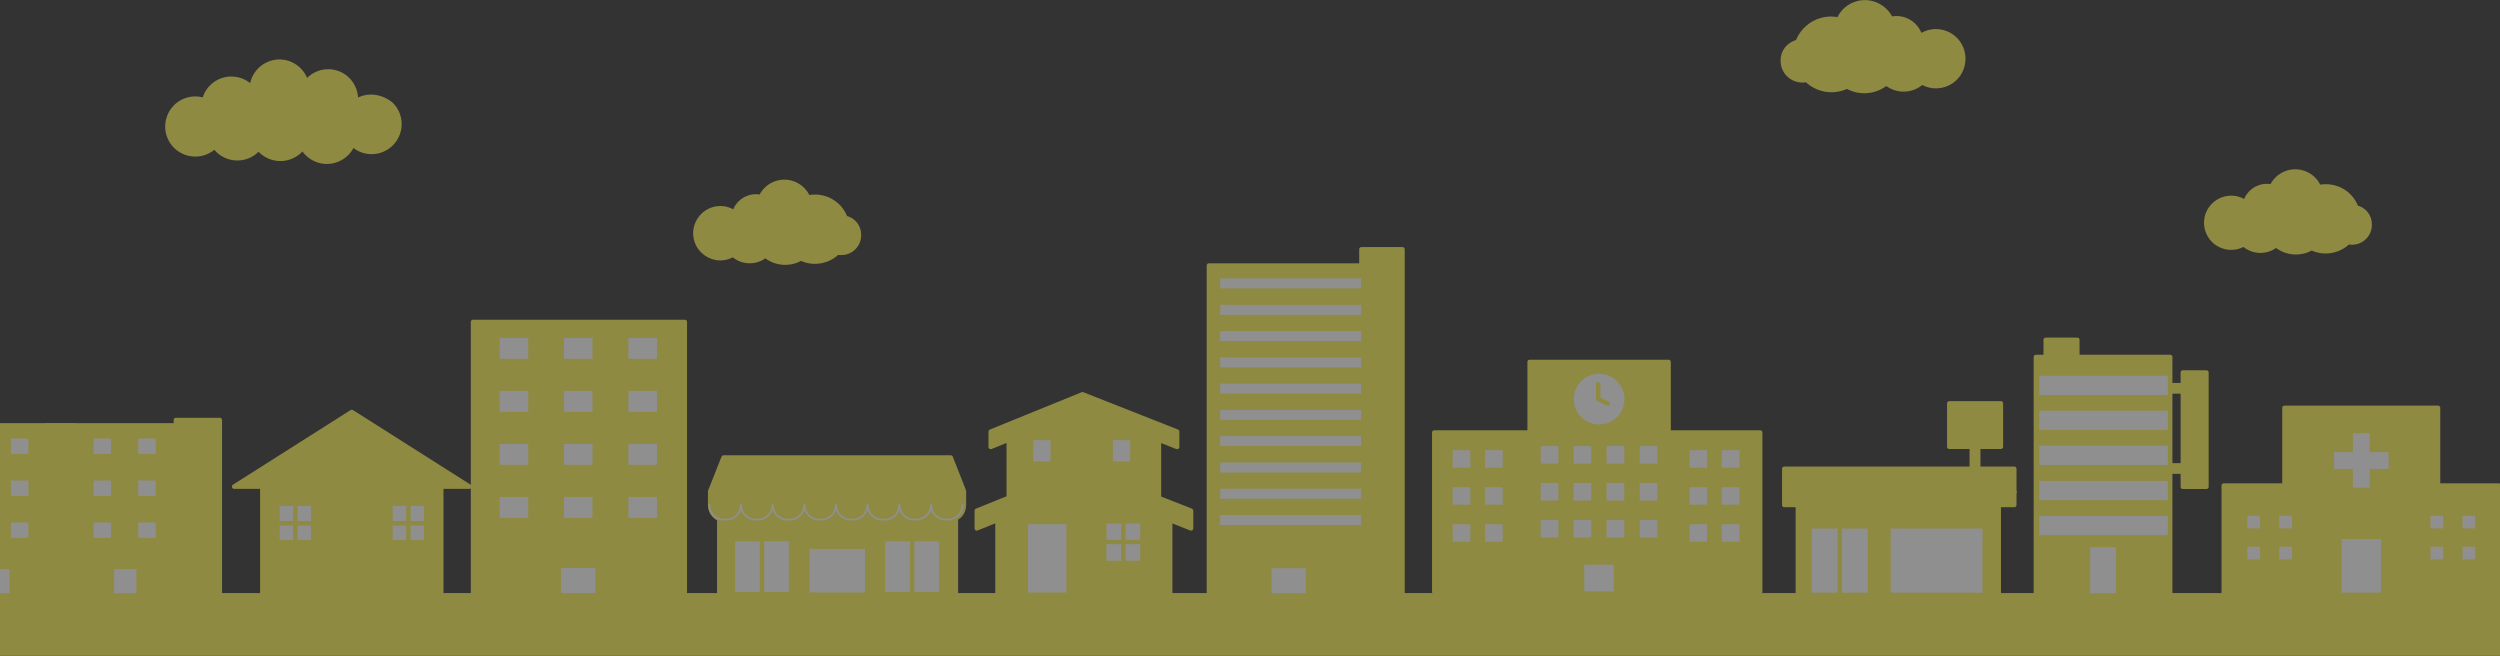 <?xml version="1.0" encoding="utf-8"?>
<!-- Generator: Adobe Illustrator 26.0.3, SVG Export Plug-In . SVG Version: 6.00 Build 0)  -->
<svg version="1.1" id="圖層_1" xmlns="http://www.w3.org/2000/svg" xmlns:xlink="http://www.w3.org/1999/xlink" x="0px" y="0px"
	 viewBox="0 0 1400 367.4" style="enable-background:new 0 0 1400 367.4;" xml:space="preserve">
<rect x="0" y="0" width="1400" height="367.4" fill="#333333" stroke="none"/>
<style type="text/css">
	.st0{opacity:0.45;}
	.st1{clip-path:url(#SVGID_00000107571825850039448020000009696856254869829053_);}
	.st2{fill:#FFF352;stroke:#FFF352;stroke-width:2;stroke-linecap:round;stroke-linejoin:round;}
	.st3{fill:#FFFFFF;stroke:#FFF352;stroke-width:2;stroke-linecap:round;stroke-linejoin:round;}
	.st4{fill:#FFF352;}
	.st5{fill:#FFF352;stroke:#FFF352;stroke-width:2.5;stroke-linecap:round;stroke-linejoin:round;}
	.st6{fill:#FFFFFF;}
	.st7{fill:none;stroke:#FFF352;stroke-width:2.5;stroke-linecap:round;stroke-linejoin:round;}
	.st8{fill:none;stroke:#FFFFFF;stroke-linecap:round;stroke-linejoin:round;}
</style>
<g id="圖層_2_00000125577159957242881310000016474447765373458851_">
	<g id="back">
		<g class="st0">
			<g>
				<defs>
					<rect id="SVGID_1_" y="-33.5" width="1400" height="400.8"/>
				</defs>
				<clipPath id="SVGID_00000062904271364413091020000007029449886206996642_">
					<use xlink:href="#SVGID_1_"  style="overflow:visible;"/>
				</clipPath>
				<g style="clip-path:url(#SVGID_00000062904271364413091020000007029449886206996642_);">
					<path class="st2" d="M-179.9,303.5c1.3,0.6,2.8,1,4.2,1.1c7.4,0.8,14-4.6,14.7-12c0.6-5.8-2.6-11.3-7.9-13.6
						c1.9-2.1,2.9-4.8,2.9-7.6c0-5.4-3.8-10.1-9.1-11.1c-0.9-5.5-5.6-9.5-11.2-9.5c-6.3,0-11.4,5.1-11.4,11.4c0,1,0.1,2.1,0.4,3.1
						c-5.5,1.8-9.3,7-9.3,12.8c0,2.4,0.7,4.8,1.9,6.9c-2,1.9-3.3,4.3-3.8,7c-1.4,7.3,3.3,14.4,10.6,15.8c0,0,0,0,0,0
						c2.7,0.6,5.6,0.2,8.1-0.9L-179.9,303.5z"/>
					<path class="st3" d="M-185.3,332.2c-2.2,0-4-1.8-4.1-4V291c-9.5-12.1-9.3-12.7-9-13.7c0.2-0.6,0.8-1,1.5-1c0.6,0,1.4,0,7.7,5.4
						c1.1-19.1,1.1-19.2,1.2-19.4c0.2-1,0.9-3.5,2.9-3.5c1.4,0,2.3,1.2,2.9,3.6v0.2l0.6,6.5c3.1-2.7,3.8-2.7,4.3-2.7
						c0.5,0,0.9,0.2,1.2,0.5c0.3,0.4,0.5,0.9,0.4,1.3c-0.1,0.5-0.2,1.9-5.6,9.8v16.3c3.1-3,6.3-5.7,7.7-5.7c0.5,0,1,0.2,1.3,0.6
						c0.4,0.4,0.5,1,0.3,1.5c-0.5,2.5-5.9,9.6-9.4,13.9v23.4c0,2.1-1.6,3.9-3.7,4.1L-185.3,332.2z"/>
					<path class="st2" d="M1574.1,308.5c-10.5-1.9-18.4-10.6-18.4-26.9c0-18.5,10.2-44.7,22.9-44.7s22.9,26.2,22.9,44.7
						c0,16.5-8.1,25.2-18.8,27L1574.1,308.5z"/>
					<path class="st3" d="M1578.5,332.2h-0.4c-2.1-0.3-3.7-2.1-3.7-4.2v-23.9c-3.5-4.4-9.1-11.6-9.5-14.1c-0.2-0.8,0.1-1.6,0.8-2
						c0.7-0.4,1.8-1,8.7,5.7V277c-5.5-8-5.7-9.4-5.7-10c-0.1-0.7,0.2-1.4,0.9-1.7c0.8-0.4,1.7-0.4,5.2,2.6l0.7-6.7
						c0-0.1,0-0.1,0-0.2c0.6-2.4,1.5-3.6,2.9-3.7l0,0c2,0,2.6,2.6,2.9,3.5c0,0.2,0.1,0.3,1.2,19.9c6.8-5.9,7.5-5.7,8.3-5.5
						c0.5,0.2,0.8,0.5,1,1l0,0c0.3,0.9,0.5,1.5-9.2,13.9v37.9C1582.5,330.3,1580.6,332.2,1578.5,332.2c-0.1,0-0.1,0-0.1,0
						L1578.5,332.2z"/>
					<rect y="332.1" class="st4" width="1400" height="70.4"/>
					<polygon class="st5" points="1524.5,267.6 1524.5,222.4 1513.4,222.4 1513.4,277.2 1500.7,288 1500.7,251.3 1480.7,267.6 
						1480.7,222.4 1469.5,222.4 1469.5,276.7 1457.9,286.1 1457.9,251.3 1436.8,268.1 1436.8,222.4 1425.6,222.4 1425.6,276.9 
						1412.2,287.5 1412.2,332.2 1455,332.2 1457.9,332.2 1497.8,332.2 1500.7,332.2 1543.6,332.2 1543.6,251.3 					"/>
					<rect x="1430.9" y="291.2" class="st6" width="7.7" height="15.8"/>
					<rect x="1471.5" y="291.2" class="st6" width="7.7" height="15.8"/>
					<rect x="1512.1" y="291.2" class="st6" width="7.7" height="15.8"/>
					<polyline class="st5" points="934.5,242.2 985.7,242.2 985.7,331.5 803.2,331.5 803.2,242.2 856.4,242.2 					"/>
					<rect x="856.6" y="202.7" class="st5" width="77.8" height="129.5"/>
					<circle class="st6" cx="895.5" cy="223.5" r="14.2"/>
					<polyline class="st7" points="895,215.2 895,223.5 900.4,226 					"/>
					<rect x="862.8" y="249.8" class="st6" width="9.9" height="9.8"/>
					<rect x="881.2" y="249.8" class="st6" width="9.9" height="9.8"/>
					<rect x="899.7" y="249.8" class="st6" width="9.9" height="9.8"/>
					<rect x="918.2" y="249.8" class="st6" width="9.9" height="9.8"/>
					<rect x="862.8" y="270.5" class="st6" width="9.9" height="9.8"/>
					<rect x="881.2" y="270.5" class="st6" width="9.9" height="9.8"/>
					<rect x="899.7" y="270.5" class="st6" width="9.9" height="9.8"/>
					<rect x="918.2" y="270.5" class="st6" width="9.9" height="9.8"/>
					<rect x="831.6" y="252.1" class="st6" width="9.9" height="9.8"/>
					<rect x="831.6" y="272.8" class="st6" width="9.9" height="9.8"/>
					<rect x="831.6" y="293.6" class="st6" width="9.9" height="9.8"/>
					<rect x="813.5" y="252.1" class="st6" width="9.9" height="9.8"/>
					<rect x="813.5" y="272.8" class="st6" width="9.9" height="9.8"/>
					<rect x="813.5" y="293.6" class="st6" width="9.9" height="9.8"/>
					<rect x="964.2" y="252.1" class="st6" width="9.9" height="9.8"/>
					<rect x="964.2" y="272.8" class="st6" width="9.9" height="9.8"/>
					<rect x="964.2" y="293.6" class="st6" width="9.9" height="9.8"/>
					<rect x="946.1" y="252.1" class="st6" width="9.9" height="9.8"/>
					<rect x="946.1" y="272.8" class="st6" width="9.9" height="9.8"/>
					<rect x="946.1" y="293.6" class="st6" width="9.9" height="9.8"/>
					<rect x="881.3" y="305.7" class="st5" width="28.2" height="10.2"/>
					<rect x="887.2" y="316.2" class="st6" width="16.5" height="15"/>
					<rect x="862.8" y="291.2" class="st6" width="9.9" height="9.8"/>
					<rect x="881.2" y="291.2" class="st6" width="9.9" height="9.8"/>
					<rect x="899.7" y="291.2" class="st6" width="9.9" height="9.8"/>
					<rect x="918.2" y="291.2" class="st6" width="9.9" height="9.8"/>
					<polygon class="st5" points="1365.3,271.9 1365.3,228.4 1279.3,228.4 1279.3,271.9 1245.3,271.9 1245.3,332.2 1399.3,332.2 
						1399.3,271.9 					"/>
					<polygon class="st6" points="1337.6,253.2 1327,253.2 1327,242.6 1317.6,242.6 1317.6,253.2 1307.1,253.2 1307.1,262.6 
						1317.6,262.6 1317.6,273.1 1327,273.1 1327,262.6 1337.6,262.6 					"/>
					<rect x="1311.3" y="300.5" class="st6" width="22.1" height="31.4"/>
					<rect x="1307.6" y="289.6" class="st7" width="29.4" height="11"/>
					<rect x="1258.5" y="288.8" class="st6" width="7.1" height="7.1"/>
					<rect x="1276.4" y="288.8" class="st6" width="7.1" height="7.1"/>
					<rect x="1258.5" y="306.2" class="st6" width="7.1" height="7.1"/>
					<rect x="1276.4" y="306.2" class="st6" width="7.1" height="7.1"/>
					<rect x="1361.1" y="288.8" class="st6" width="7.1" height="7.1"/>
					<rect x="1379" y="288.8" class="st6" width="7.1" height="7.1"/>
					<rect x="1361.1" y="306.2" class="st6" width="7.1" height="7.1"/>
					<rect x="1379" y="306.2" class="st6" width="7.1" height="7.1"/>
					<line class="st7" x1="1026.8" y1="312.4" x2="1026.8" y2="315.3"/>
					<line class="st7" x1="1033.8" y1="312.4" x2="1033.8" y2="315.3"/>
					<rect x="1006.8" y="282.8" class="st5" width="112.5" height="49.1"/>
					<rect x="999.2" y="262.5" class="st5" width="128.8" height="20.3"/>
					<rect x="1014.6" y="296" class="st6" width="31.4" height="35.9"/>
					<path class="st7" d="M1030.3,295.8v36.4"/>
					<rect x="1058.8" y="296" class="st6" width="51.4" height="35.9"/>
					<rect x="1091.6" y="225.9" class="st5" width="28.9" height="24.3"/>
					<rect x="1104.2" y="250.3" class="st5" width="3.6" height="12.2"/>
					<line class="st7" x1="999.4" y1="275.5" x2="1128.1" y2="275.5"/>
					<polygon class="st5" points="655.3,332.2 558.6,332.2 558.6,291.5 606.3,272.2 655.3,291.5 					"/>
					<polygon class="st5" points="606.1,272 667,295.9 667,286 606.1,262.1 547,286 547,295.9 					"/>
					<polygon class="st5" points="649,280 649,246.4 606.4,229.6 564.9,246.4 564.9,280 					"/>
					<polygon class="st5" points="606.2,229.4 659.2,250.3 659.2,241.7 606.2,220.8 554.8,241.7 554.8,250.3 					"/>
					<rect x="578.6" y="246.5" class="st6" width="9.7" height="11.9"/>
					<rect x="623.2" y="246.5" class="st6" width="9.7" height="11.9"/>
					<rect x="575.7" y="293.6" class="st6" width="21.5" height="38.2"/>
					<rect x="619.6" y="293.2" class="st6" width="18.9" height="20.8"/>
					<line class="st7" x1="629.1" y1="293.8" x2="629.1" y2="313.5"/>
					<line class="st7" x1="619.9" y1="303.5" x2="637.9" y2="303.5"/>
					<polygon class="st5" points="26.6,238.2 -27.8,238.2 -27.8,332.2 98.6,332.2 98.6,238.2 42.3,238.2 					"/>
					<rect x="-52.5" y="235.2" class="st5" width="24.6" height="97.1"/>
					<rect x="98.5" y="235.2" class="st5" width="24.6" height="97.1"/>
					<rect x="-18.9" y="245.6" class="st6" width="9.8" height="8.6"/>
					<rect x="6.1" y="245.6" class="st6" width="9.8" height="8.6"/>
					<rect x="-18.9" y="269.1" class="st6" width="9.8" height="8.6"/>
					<rect x="6.1" y="269.1" class="st6" width="9.8" height="8.6"/>
					<rect x="-18.9" y="292.6" class="st6" width="9.8" height="8.6"/>
					<rect x="6.1" y="292.6" class="st6" width="9.8" height="8.6"/>
					<rect x="26.3" y="238.2" class="st5" width="15.3" height="94.1"/>
					<rect x="52.4" y="245.6" class="st6" width="9.8" height="8.6"/>
					<rect x="77.4" y="245.6" class="st6" width="9.8" height="8.6"/>
					<rect x="52.4" y="269.1" class="st6" width="9.8" height="8.6"/>
					<rect x="77.4" y="269.1" class="st6" width="9.8" height="8.6"/>
					<rect x="52.4" y="292.6" class="st6" width="9.8" height="8.6"/>
					<rect x="77.4" y="292.6" class="st6" width="9.8" height="8.6"/>
					<rect x="-7.2" y="318.7" class="st6" width="12.5" height="13.5"/>
					<rect x="63.9" y="318.7" class="st6" width="12.5" height="13.5"/>
					<rect x="-152.9" y="196.2" class="st5" width="83.7" height="136"/>
					<rect x="-145" y="204.2" class="st6" width="11.5" height="11.5"/>
					<rect x="-126.2" y="204.2" class="st6" width="11.5" height="11.5"/>
					<rect x="-107.4" y="204.2" class="st6" width="11.5" height="11.5"/>
					<rect x="-88.7" y="204.2" class="st6" width="11.5" height="11.5"/>
					<rect x="-145" y="225.4" class="st6" width="11.5" height="11.5"/>
					<rect x="-126.2" y="225.4" class="st6" width="11.5" height="11.5"/>
					<rect x="-107.4" y="225.4" class="st6" width="11.5" height="11.5"/>
					<rect x="-88.7" y="225.4" class="st6" width="11.5" height="11.5"/>
					<rect x="-145" y="246.6" class="st6" width="11.5" height="11.5"/>
					<rect x="-126.2" y="246.6" class="st6" width="11.5" height="11.5"/>
					<rect x="-107.4" y="246.6" class="st6" width="11.5" height="11.5"/>
					<rect x="-88.7" y="246.6" class="st6" width="11.5" height="11.5"/>
					<rect x="-145" y="267.8" class="st6" width="11.5" height="11.5"/>
					<rect x="-126.2" y="267.8" class="st6" width="11.5" height="11.5"/>
					<rect x="-107.4" y="267.8" class="st6" width="11.5" height="11.5"/>
					<rect x="-88.7" y="267.8" class="st6" width="11.5" height="11.5"/>
					<rect x="-145" y="289" class="st6" width="11.5" height="11.5"/>
					<rect x="-126.2" y="289" class="st6" width="11.5" height="11.5"/>
					<rect x="-107.4" y="289" class="st6" width="11.5" height="11.5"/>
					<rect x="-88.7" y="289" class="st6" width="11.5" height="11.5"/>
					<rect x="-120.9" y="305.7" class="st6" width="19.6" height="26.5"/>
					<rect x="-139.3" y="310.6" class="st6" width="4" height="11.5"/>
					<rect x="-86.8" y="310.6" class="st6" width="4" height="11.5"/>
					<rect x="264.9" y="180.3" class="st5" width="118.6" height="151.9"/>
					<rect x="274.1" y="201.1" class="st7" width="27.4" height="8"/>
					<rect x="279.8" y="189.2" class="st6" width="16" height="11.7"/>
					<rect x="310.2" y="201.1" class="st7" width="27.3" height="8"/>
					<rect x="315.8" y="189.2" class="st6" width="16" height="11.7"/>
					<rect x="346.2" y="201.1" class="st7" width="27.3" height="8"/>
					<rect x="351.9" y="189.2" class="st6" width="16" height="11.7"/>
					<rect x="274.1" y="230.9" class="st7" width="27.4" height="8"/>
					<rect x="279.8" y="218.9" class="st6" width="16" height="11.7"/>
					<rect x="310.2" y="230.9" class="st7" width="27.3" height="8"/>
					<rect x="315.8" y="218.9" class="st6" width="16" height="11.7"/>
					<rect x="346.2" y="230.9" class="st7" width="27.3" height="8"/>
					<rect x="351.9" y="218.9" class="st6" width="16" height="11.7"/>
					<rect x="274.1" y="260.6" class="st7" width="27.4" height="8"/>
					<rect x="279.8" y="248.6" class="st6" width="16" height="11.7"/>
					<rect x="310.2" y="260.6" class="st7" width="27.3" height="8"/>
					<rect x="315.8" y="248.6" class="st6" width="16" height="11.7"/>
					<rect x="346.2" y="260.6" class="st7" width="27.3" height="8"/>
					<rect x="351.9" y="248.6" class="st6" width="16" height="11.7"/>
					<rect x="274.1" y="290.3" class="st7" width="27.4" height="8"/>
					<rect x="279.8" y="278.3" class="st6" width="16" height="11.7"/>
					<rect x="310.2" y="290.3" class="st7" width="27.3" height="8"/>
					<rect x="315.8" y="278.3" class="st6" width="16" height="11.7"/>
					<rect x="307.5" y="308.2" class="st7" width="32.7" height="9.5"/>
					<rect x="314.2" y="318.1" class="st6" width="19.2" height="14"/>
					<rect x="346.2" y="290.3" class="st7" width="27.3" height="8"/>
					<rect x="351.9" y="278.3" class="st6" width="16" height="11.7"/>
					<rect x="146.9" y="272.9" class="st5" width="100.2" height="59.3"/>
					<polygon class="st5" points="131.1,272.5 197,230.7 262.9,272.5 					"/>
					<rect x="186.8" y="305.1" class="st7" width="20.5" height="27"/>
					<rect x="183" y="299.8" class="st7" width="28.1" height="5"/>
					<rect x="156.6" y="283.3" class="st6" width="17.5" height="19.1"/>
					<line class="st7" x1="165.4" y1="284.2" x2="165.4" y2="301.8"/>
					<line class="st7" x1="157" y1="293" x2="173.8" y2="293"/>
					<rect x="219.9" y="283.3" class="st6" width="17.5" height="19.1"/>
					<line class="st7" x1="228.7" y1="284.2" x2="228.7" y2="301.8"/>
					<line class="st7" x1="220.4" y1="293" x2="237.1" y2="293"/>
					<line class="st7" x1="191.6" y1="315.6" x2="191.6" y2="320.5"/>
					<rect x="1140.1" y="199.9" class="st5" width="75.2" height="132.3"/>
					<rect x="1222.4" y="208.6" class="st5" width="13.2" height="64"/>
					<rect x="1215.6" y="215.7" class="st5" width="6.7" height="3.5"/>
					<rect x="1215.6" y="260.6" class="st5" width="6.7" height="3.5"/>
					<rect x="1142" y="210.4" class="st6" width="72" height="10.8"/>
					<rect x="1142" y="230" class="st6" width="72" height="10.8"/>
					<rect x="1142" y="249.6" class="st6" width="72" height="10.8"/>
					<rect x="1142" y="269.3" class="st6" width="72" height="10.8"/>
					<rect x="1142" y="288.9" class="st6" width="72" height="10.8"/>
					<rect x="1170.5" y="306.4" class="st6" width="14.4" height="25.8"/>
					<rect x="1145.6" y="190.3" class="st5" width="17.7" height="9.6"/>
					<rect x="677" y="148.7" class="st5" width="85.4" height="183.6"/>
					<rect x="762.4" y="139.6" class="st5" width="23" height="192.5"/>
					<rect x="683.3" y="155.9" class="st6" width="78.9" height="5.6"/>
					<rect x="683.3" y="170.7" class="st6" width="78.9" height="5.6"/>
					<rect x="683.3" y="185.4" class="st6" width="78.9" height="5.6"/>
					<rect x="683.3" y="200.1" class="st6" width="78.9" height="5.6"/>
					<rect x="683.3" y="214.8" class="st6" width="78.9" height="5.6"/>
					<rect x="683.3" y="229.5" class="st6" width="78.9" height="5.6"/>
					<rect x="683.3" y="244.2" class="st6" width="78.9" height="5.6"/>
					<rect x="683.3" y="259" class="st6" width="78.9" height="5.6"/>
					<rect x="683.3" y="273.7" class="st6" width="78.9" height="5.6"/>
					<rect x="683.3" y="288.4" class="st6" width="78.9" height="5.6"/>
					<rect x="705.4" y="308.4" class="st7" width="32.7" height="9.5"/>
					<rect x="712.1" y="318.2" class="st6" width="19.2" height="14"/>
					<path class="st5" d="M539.8,275L539.8,275l-7.4-18.8H405.2l-7.4,18.7v0.1h-0.1v7.9c0,3.4,2,6.4,5.1,7.7v41.6h132.5v-41.9
						c2.8-1.4,4.5-4.3,4.5-7.4L539.8,275L539.8,275z"/>
					<path class="st8" d="M397.2,282.7L397.2,282.7c-0.1,4.5,3.5,8.2,8,8.3h1.6c4.5,0,8.2-3.7,8.1-8.2c0,0,0-0.1,0-0.1h0.1
						c-0.1,4.5,3.5,8.2,8,8.3h1.6c4.5-0.1,8.1-3.8,8-8.3h0.1c-0.1,4.5,3.5,8.2,8.1,8.3c0,0,0,0,0,0h1.6c4.5-0.1,8.1-3.8,8-8.3h0.1
						c-0.1,4.5,3.5,8.2,8,8.3h1.6c4.5-0.1,8.1-3.8,8-8.3h0.1c-0.1,4.5,3.5,8.2,8,8.3h1.6c4.5-0.1,8.1-3.8,8-8.3h0.1
						c-0.1,4.5,3.5,8.2,8,8.3h1.6c4.5,0,8.2-3.7,8.1-8.2c0,0,0,0,0-0.1h0.1c-0.1,4.5,3.5,8.2,8,8.3h1.6c4.5-0.1,8.1-3.8,8-8.3h0.1
						c-0.1,4.5,3.5,8.2,8,8.3h1.6c4.5-0.1,8.1-3.8,8-8.3"/>
					<rect x="448.7" y="301.2" class="st7" width="40.4" height="6.2"/>
					<rect x="453.3" y="307.4" class="st6" width="31.1" height="24.4"/>
					<rect x="411.6" y="303.1" class="st6" width="30.1" height="28.4"/>
					<line class="st7" x1="426.7" y1="303.3" x2="426.7" y2="331.2"/>
					<rect x="495.7" y="303.1" class="st6" width="30.1" height="28.4"/>
					<line class="st7" x1="510.8" y1="303.3" x2="510.8" y2="331.2"/>
					<path class="st5" d="M207.7,54.2c-3,0-6,0.9-8.5,2.5c0-0.3,0.1-0.7,0.1-1.1c0-8.6-6.9-15.6-15.5-15.6c-4.8,0-9.3,2.2-12.3,6
						c-2.3-8.3-10.9-13.2-19.1-10.9c-6.4,1.8-11,7.4-11.4,14c-5.8-6.3-15.7-6.7-22-0.9c-2.3,2.1-3.9,4.9-4.6,7.9
						c-8.1-2.8-17,1.5-19.8,9.7c-2.8,8.1,1.5,17,9.7,19.8c5.5,1.9,11.6,0.6,15.9-3.5c5,7,14.7,8.6,21.7,3.7c1.1-0.8,2-1.7,2.9-2.7
						c5.4,6.7,15.1,7.8,21.9,2.5c1-0.8,2-1.8,2.8-2.9c4.3,7.5,13.8,10.1,21.3,5.8c3-1.7,5.4-4.4,6.7-7.6c6.3,5.9,16.2,5.5,22-0.8
						c5.9-6.3,5.5-16.2-0.8-22C215.4,55.6,211.6,54.2,207.7,54.2L207.7,54.2z"/>
					<path class="st5" d="M473.4,122c-2.6-7.1-9.4-11.8-17-11.8c-1.3,0-2.6,0.1-3.9,0.4c-3.1-7.3-11.6-10.7-18.9-7.6
						c-3.3,1.4-6,4-7.5,7.3c-0.9-0.2-1.9-0.3-2.8-0.3c-5.6,0-10.5,3.7-12,9.1c-6.3-4.4-15-2.8-19.4,3.6s-2.8,15,3.6,19.4
						c2.3,1.6,5.1,2.5,7.9,2.5c2.5,0,4.9-0.7,7.1-2c5.1,4.6,12.8,4.8,18.1,0.5c5.6,4.6,13.6,5.3,19.9,1.6c6.8,3.3,15,2,20.5-3.3
						c0.7,0.2,1.4,0.2,2.1,0.2c5.5,0,9.9-4.4,9.9-9.8C481.2,127.1,478,123,473.4,122L473.4,122z"/>
					<path class="st5" d="M1319.5,116.2c-2.6-7.1-9.4-11.8-17-11.8c-1.3,0-2.6,0.1-3.9,0.4c-3.1-7.3-11.6-10.7-18.9-7.6
						c-3.3,1.4-6,4-7.5,7.3c-0.9-0.2-1.9-0.3-2.8-0.3c-5.6,0-10.5,3.7-12,9.1c-6.3-4.4-15-2.8-19.4,3.5c-4.4,6.3-2.8,15,3.5,19.4
						c4.5,3.1,10.4,3.3,15,0.6c5.1,4.6,12.8,4.8,18.1,0.5c5.6,4.6,13.6,5.3,19.9,1.6c6.8,3.3,15,2,20.5-3.3c0.7,0.2,1.4,0.2,2.1,0.2
						c5.5,0,9.9-4.4,9.9-9.8C1327.2,121.2,1324,117.2,1319.5,116.2L1319.5,116.2z"/>
					<path class="st5" d="M1006.7,23.5c2.9-7.8,10.4-13,18.7-13c1.4,0,2.9,0.2,4.3,0.5c3.4-8.1,12.8-11.9,20.9-8.4
						c3.7,1.6,6.6,4.4,8.3,8c7.2-1.7,14.4,2.6,16.4,9.7c7-4.9,16.6-3.1,21.4,3.8s3.1,16.6-3.8,21.4c-4.9,3.4-11.5,3.7-16.6,0.6
						c-5.6,5.1-14.1,5.3-20,0.5c-6.2,5.1-15,5.8-22,1.8c-7.6,3.7-16.6,2.2-22.6-3.7c-0.8,0.2-1.6,0.3-2.3,0.3c-6,0-11-4.8-11-10.8
						C998.1,29.1,1001.7,24.6,1006.7,23.5z"/>
				</g>
			</g>
		</g>
	</g>
</g>
</svg>
